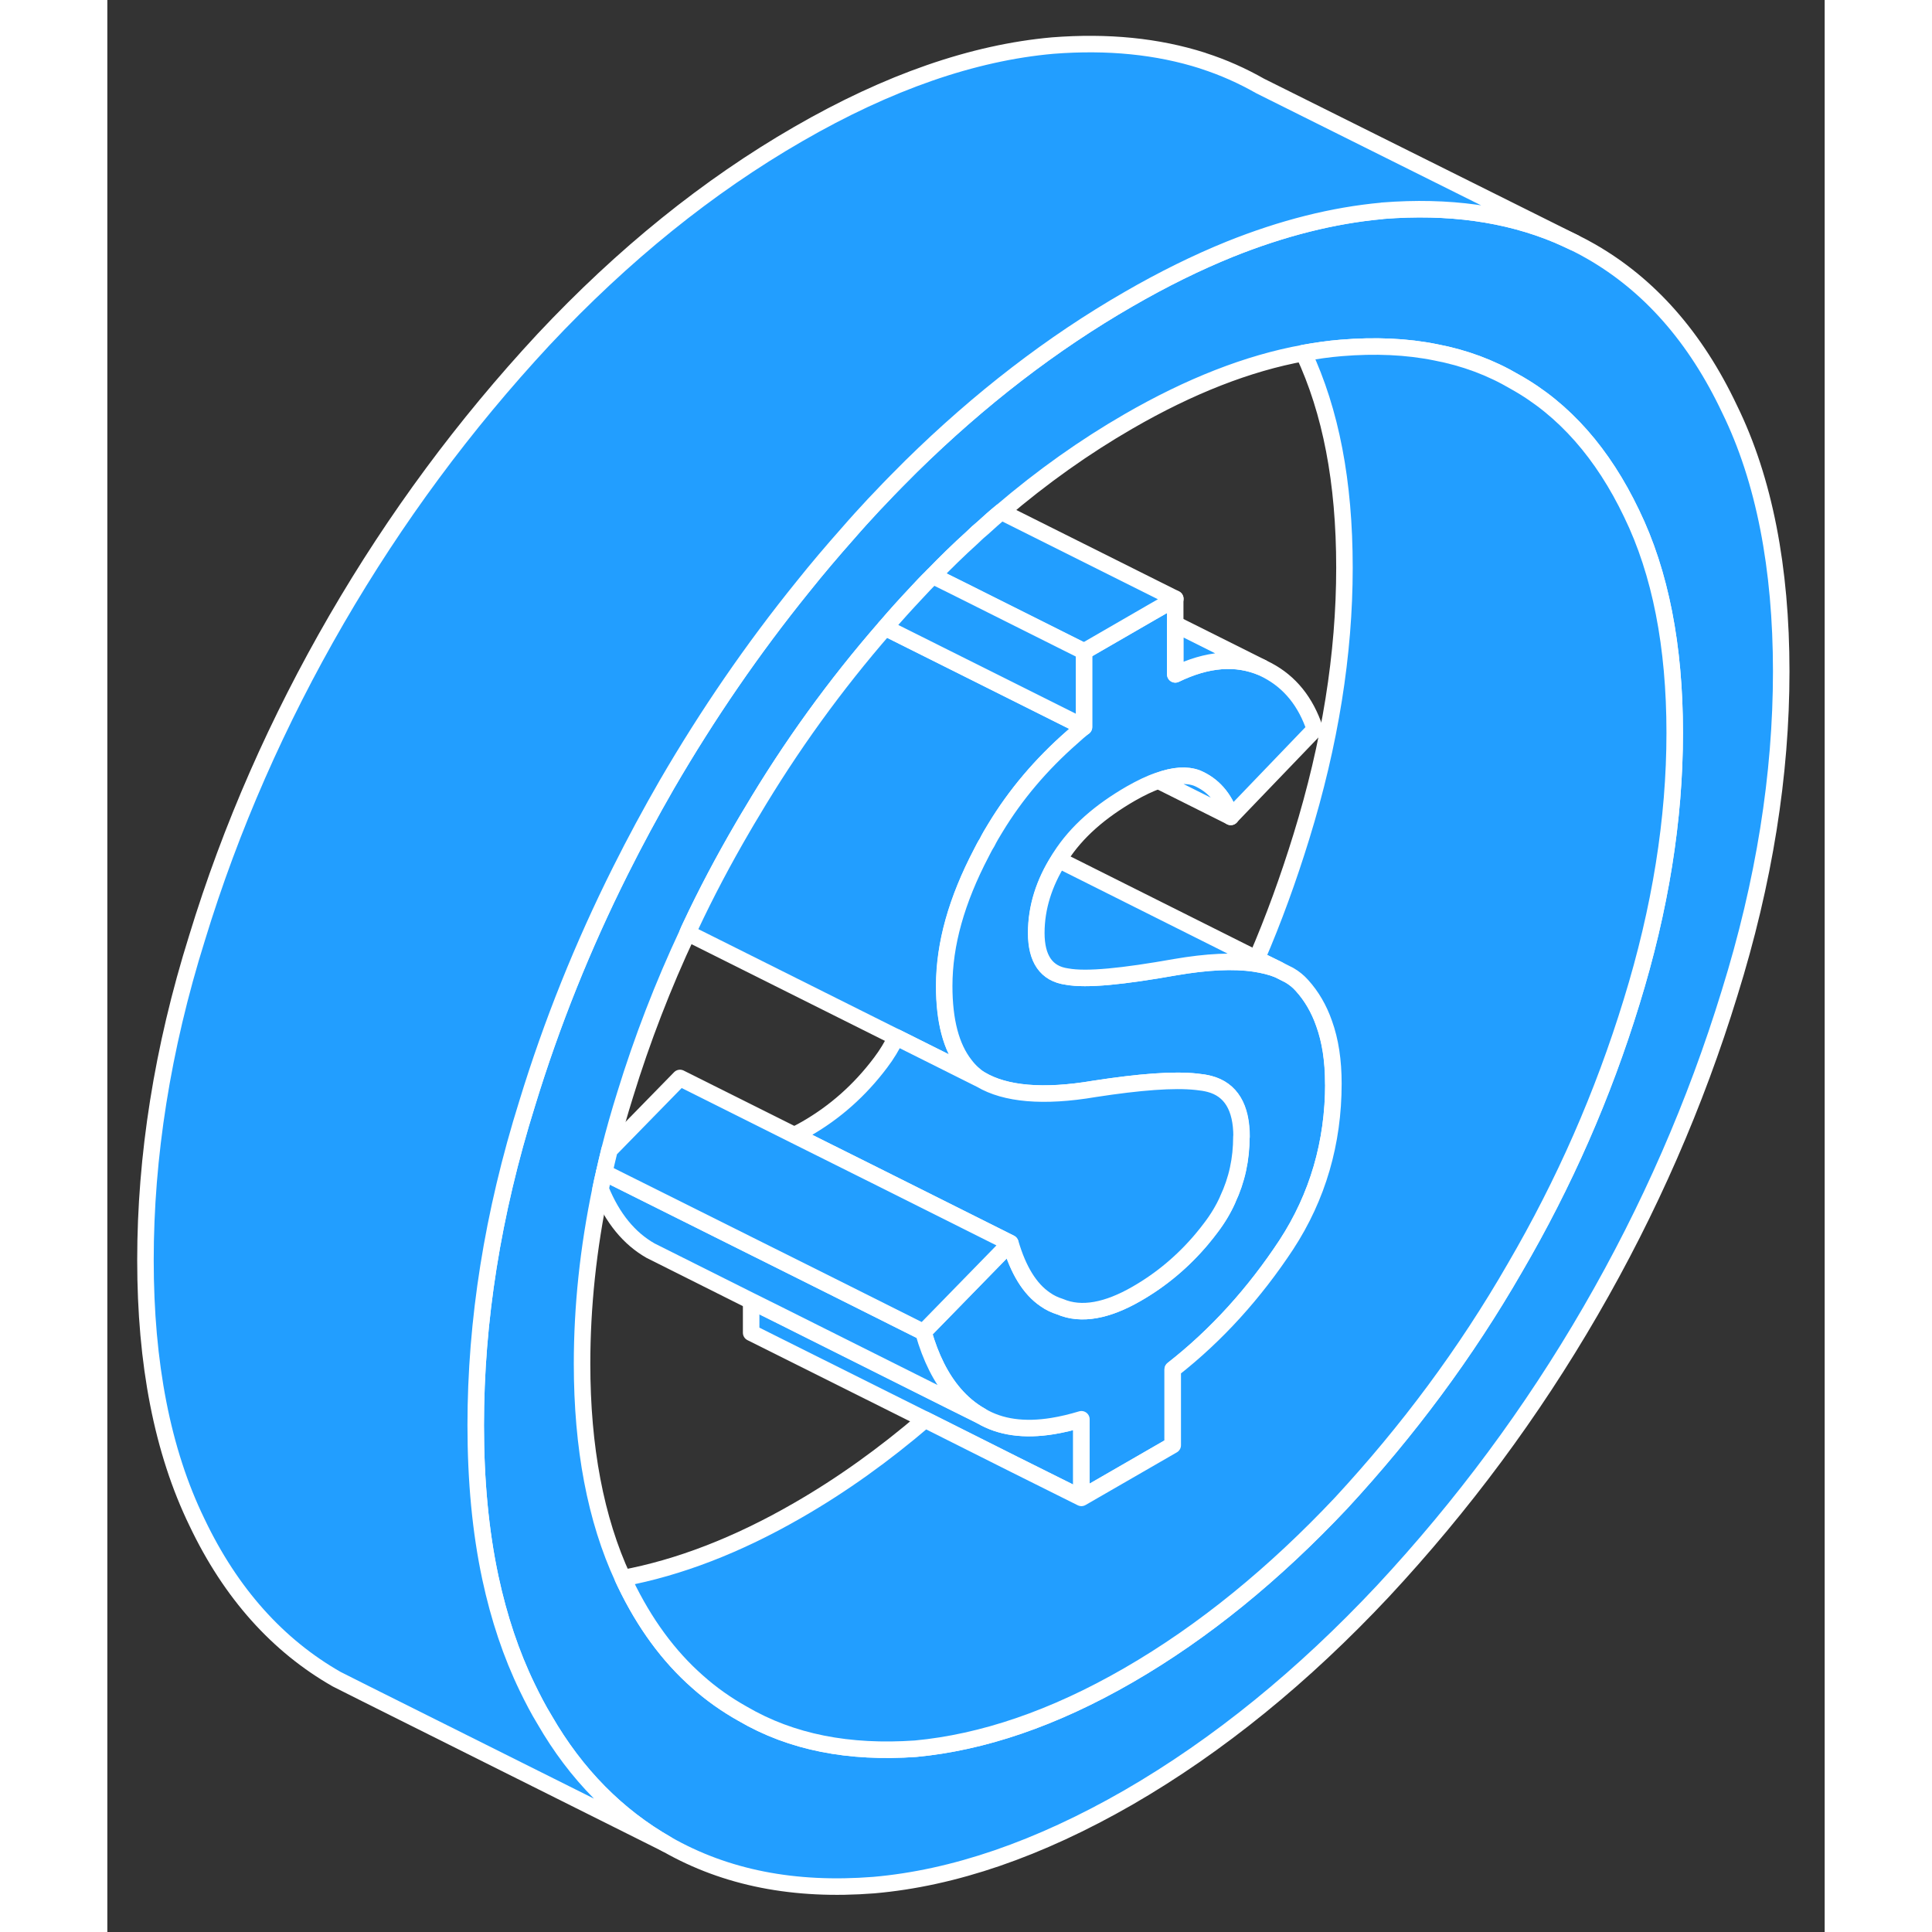 <svg width="48" height="48" viewBox="0 0 104 117" fill="#229EFF" xmlns="http://www.w3.org/2000/svg" stroke-width="1px" stroke-linecap="round" stroke-linejoin="round"><rect x="0" y="0" width="104" height="117" fill="#333333" stroke="none"/><path d="M98.239 24.77C96.189 20.43 93.379 17.241 89.819 15.21C89.519 15.04 89.209 14.87 88.899 14.72L88.839 14.691C88.509 14.53 88.169 14.38 87.829 14.23C84.729 12.93 81.209 12.45 77.249 12.76C77.229 12.76 77.209 12.761 77.189 12.771C74.239 13.04 71.169 13.81 67.979 15.09C65.979 15.9 63.929 16.91 61.839 18.12C57.219 20.78 52.829 24.16 48.669 28.25C48.059 28.86 47.449 29.47 46.849 30.11C46.709 30.26 46.559 30.41 46.419 30.56C45.889 31.13 45.359 31.71 44.849 32.3C43.909 33.361 42.999 34.431 42.129 35.52C39.079 39.291 36.349 43.27 33.889 47.5C32.899 49.22 31.959 50.96 31.079 52.72C28.799 57.27 26.909 61.97 25.429 66.81C23.329 73.51 22.309 80 22.309 86.31C22.309 89.67 22.599 92.76 23.199 95.56C23.719 97.98 24.459 100.19 25.429 102.19C25.759 102.87 26.099 103.53 26.479 104.15C28.399 107.48 30.899 109.98 33.889 111.69C37.449 113.72 41.599 114.54 46.419 114.16C51.239 113.74 56.379 111.99 61.839 108.85C67.289 105.7 72.429 101.5 77.249 96.36C82.079 91.17 86.269 85.53 89.819 79.4C93.379 73.26 96.189 66.83 98.239 60.15C100.339 53.41 101.369 46.92 101.369 40.66C101.369 34.401 100.339 29.05 98.239 24.77ZM92.309 60.67C90.579 66.31 88.239 71.64 85.239 76.78C82.269 81.94 78.759 86.65 74.719 91.02C70.689 95.3 66.379 98.831 61.839 101.45C57.289 104.08 52.979 105.52 48.949 105.9C44.919 106.18 41.439 105.52 38.469 103.78C37.489 103.23 36.579 102.59 35.739 101.84C33.989 100.3 32.529 98.31 31.359 95.87C31.309 95.77 31.269 95.671 31.219 95.57C29.569 92.01 28.749 87.66 28.749 82.59C28.749 79.14 29.119 75.61 29.869 72.01C29.939 71.67 30.009 71.34 30.089 71.01C30.189 70.56 30.299 70.1 30.409 69.65C30.689 68.53 31.009 67.41 31.359 66.29C32.389 62.94 33.649 59.68 35.139 56.5C35.189 56.38 35.239 56.26 35.299 56.14C36.259 54.09 37.319 52.09 38.469 50.12C38.649 49.82 38.819 49.511 39.009 49.211C41.379 45.211 44.069 41.49 47.099 38.01C47.119 37.99 47.139 37.961 47.159 37.941C47.739 37.261 48.339 36.6 48.949 35.95C49.289 35.58 49.629 35.22 49.989 34.87C50.769 34.06 51.569 33.281 52.379 32.55C52.589 32.34 52.799 32.15 53.019 31.97C53.389 31.63 53.759 31.3 54.139 30.991C56.619 28.87 59.189 27.05 61.839 25.52C65.539 23.381 69.079 21.991 72.439 21.381C73.209 21.241 73.969 21.131 74.719 21.07C76.769 20.901 78.689 20.98 80.459 21.34C82.189 21.67 83.779 22.26 85.239 23.12C88.239 24.79 90.579 27.48 92.309 31.101C94.049 34.681 94.919 39.12 94.919 44.38C94.919 49.641 94.049 55.04 92.309 60.67Z" stroke="white" stroke-linejoin="round"/><path d="M59.149 44.03C58.899 44.23 58.659 44.44 58.419 44.66C56.559 46.29 54.999 48.13 53.779 50.15C53.599 50.44 53.429 50.73 53.279 51.03C53.149 51.23 53.049 51.44 52.939 51.65C51.439 54.52 50.689 57.17 50.689 59.71C50.689 61.83 51.109 63.42 51.949 64.49C52.219 64.85 52.539 65.14 52.899 65.38L51.759 64.81L35.139 56.5C35.189 56.38 35.239 56.26 35.299 56.14C36.259 54.09 37.319 52.09 38.469 50.12C38.649 49.82 38.819 49.51 39.009 49.21C41.379 45.21 44.069 41.49 47.099 38.01L47.309 38.11L48.689 38.8L59.149 44.03Z" stroke="white" stroke-linejoin="round"/><path d="M58.989 85.951V90.71L54.959 88.701L49.519 85.971L38.989 80.71V78.79L40.779 79.68L50.908 84.751L52.899 85.74C54.069 86.441 55.529 86.641 57.248 86.361C57.809 86.27 58.389 86.13 58.989 85.951Z" stroke="white" stroke-linejoin="round"/><path d="M74.249 65.62C74.249 69.2 73.299 72.47 71.399 75.38C69.469 78.31 67.169 80.86 64.519 82.93V87.52L58.989 90.71V85.95C58.389 86.13 57.809 86.27 57.249 86.36C55.529 86.64 54.069 86.44 52.899 85.74C52.299 85.4 51.769 84.96 51.289 84.4C50.499 83.48 49.869 82.25 49.419 80.67L54.679 75.28C55.159 76.92 55.859 78.06 56.789 78.69C57.069 78.89 57.369 79.03 57.689 79.13C58.989 79.69 60.569 79.36 62.309 78.36C63.809 77.5 65.139 76.39 66.289 75.02C66.299 75 66.309 74.99 66.329 74.97C66.499 74.77 66.659 74.56 66.819 74.35C67.239 73.8 67.579 73.23 67.839 72.65V72.64C68.399 71.45 68.669 70.2 68.669 68.83C68.669 67.07 68.029 65.98 66.729 65.64C66.499 65.58 66.239 65.54 65.939 65.51C64.559 65.36 62.499 65.52 59.769 65.94C56.649 66.47 54.359 66.25 52.889 65.38C52.529 65.14 52.209 64.85 51.939 64.49C51.099 63.42 50.679 61.83 50.679 59.71C50.679 57.17 51.429 54.52 52.929 51.65C53.039 51.44 53.139 51.23 53.269 51.03C53.419 50.73 53.589 50.44 53.769 50.15C54.989 48.13 56.549 46.29 58.409 44.66C58.649 44.44 58.889 44.23 59.139 44.03V39.45L63.239 37.08L64.669 36.26V40.84C66.609 39.9 68.349 39.76 69.929 40.43L70.249 40.59C71.619 41.31 72.579 42.5 73.129 44.16L68.029 49.47C67.639 48.29 66.929 47.52 65.979 47.12C65.359 46.89 64.589 46.94 63.649 47.28H63.639C63.129 47.45 62.579 47.72 61.979 48.06C60.129 49.13 58.699 50.36 57.719 51.89C57.679 51.95 57.639 52.01 57.609 52.07C56.729 53.46 56.249 54.93 56.249 56.5C56.249 58.07 56.849 58.97 58.109 59.14C59.299 59.36 61.509 59.13 64.669 58.57C66.589 58.24 68.189 58.16 69.469 58.35C69.999 58.43 70.489 58.55 70.909 58.72L71.579 59.06C71.869 59.23 72.129 59.44 72.339 59.68C72.919 60.32 73.369 61.09 73.679 61.98C74.059 63.03 74.239 64.24 74.239 65.62H74.249Z" stroke="white" stroke-linejoin="round"/><path d="M52.899 85.74L50.909 84.75L40.779 79.68L38.989 78.79L33.579 76.08L32.899 75.74C31.619 75.01 30.599 73.8 29.869 72.01C29.939 71.67 30.009 71.34 30.089 71.01L43.869 77.89L49.419 80.67C49.869 82.25 50.499 83.48 51.289 84.4C51.769 84.96 52.299 85.4 52.899 85.74Z" stroke="white" stroke-linejoin="round"/><path d="M94.919 44.38C94.919 49.6 94.049 55.04 92.309 60.67C90.579 66.31 88.239 71.64 85.239 76.78C82.269 81.94 78.759 86.65 74.719 91.02C70.689 95.3 66.379 98.83 61.839 101.45C57.289 104.08 52.979 105.52 48.949 105.9C44.919 106.18 41.439 105.52 38.469 103.78C37.489 103.23 36.579 102.59 35.739 101.84C33.989 100.3 32.529 98.31 31.359 95.87C31.309 95.77 31.269 95.67 31.219 95.57C34.589 94.94 38.139 93.59 41.839 91.45C44.479 89.93 47.049 88.09 49.519 85.97L54.959 88.7L58.989 90.71L64.519 87.52V82.93C67.169 80.86 69.469 78.31 71.399 75.38C73.299 72.47 74.249 69.2 74.249 65.62C74.249 64.24 74.069 63.03 73.689 61.98C73.379 61.09 72.929 60.32 72.349 59.68C72.139 59.44 71.879 59.23 71.589 59.06L70.919 58.72L69.599 58.07C70.639 55.66 71.529 53.2 72.309 50.67C74.049 45.04 74.919 39.6 74.919 34.38C74.919 29.16 74.089 24.91 72.439 21.38C73.209 21.24 73.969 21.13 74.719 21.07C76.769 20.9 78.689 20.98 80.459 21.34C82.189 21.67 83.779 22.26 85.239 23.12C88.239 24.79 90.579 27.48 92.309 31.1C94.049 34.68 94.919 39.12 94.919 44.38Z" stroke="white" stroke-linejoin="round"/><path d="M64.679 36.26L63.249 37.08L59.149 39.45L51.659 35.7L49.989 34.87C50.769 34.06 51.569 33.28 52.379 32.55C52.589 32.34 52.799 32.15 53.019 31.97C53.389 31.63 53.759 31.3 54.139 30.99L64.679 36.26Z" stroke="white" stroke-linejoin="round"/><path d="M68.679 68.831C68.679 70.201 68.409 71.451 67.849 72.641V72.65C67.589 73.231 67.249 73.801 66.829 74.351C66.669 74.561 66.509 74.771 66.339 74.971C66.319 74.991 66.309 75.001 66.299 75.021C65.149 76.391 63.819 77.501 62.319 78.361C60.579 79.361 58.999 79.691 57.699 79.131C57.379 79.031 57.079 78.891 56.799 78.691C55.869 78.061 55.169 76.921 54.689 75.281L46.539 71.201L41.609 68.741C41.839 68.621 42.079 68.501 42.319 68.361C44.059 67.361 45.559 66.041 46.829 64.351C47.209 63.851 47.519 63.331 47.769 62.81L51.769 64.811L52.909 65.381C54.379 66.251 56.669 66.471 59.789 65.941C62.519 65.521 64.579 65.361 65.959 65.51C66.259 65.54 66.519 65.581 66.749 65.641C68.049 65.981 68.689 67.071 68.689 68.831H68.679Z" stroke="white" stroke-linejoin="round"/><path d="M88.839 14.69C88.509 14.53 88.169 14.38 87.829 14.23C84.729 12.93 81.209 12.45 77.249 12.76C77.229 12.76 77.209 12.76 77.189 12.77C74.239 13.04 71.169 13.81 67.979 15.09C65.979 15.9 63.929 16.91 61.839 18.12C57.219 20.78 52.829 24.16 48.669 28.25C48.059 28.86 47.449 29.47 46.849 30.11C46.709 30.26 46.559 30.41 46.419 30.56C45.889 31.13 45.359 31.71 44.849 32.3C43.909 33.36 42.999 34.43 42.129 35.52C39.079 39.29 36.349 43.27 33.889 47.5C32.899 49.22 31.959 50.96 31.079 52.72C28.799 57.27 26.909 61.97 25.429 66.81C23.329 73.51 22.309 80 22.309 86.31C22.309 89.67 22.599 92.76 23.199 95.56C23.719 97.98 24.459 100.19 25.429 102.19C25.759 102.87 26.099 103.53 26.479 104.15C28.399 107.48 30.899 109.98 33.889 111.69L15.679 102.59L15.619 102.56L13.889 101.69C10.329 99.66 7.479 96.5 5.429 92.19C3.329 87.87 2.309 82.57 2.309 76.31C2.309 70.05 3.329 63.51 5.429 56.81C7.479 50.09 10.329 43.64 13.889 37.5C17.449 31.37 21.599 25.75 26.419 20.56C31.239 15.42 36.379 11.27 41.839 8.12C47.289 4.97 52.429 3.19 57.249 2.76C60.579 2.5 63.599 2.8 66.329 3.67L66.379 3.69C67.589 4.08 68.729 4.59 69.819 5.21L88.839 14.69Z" stroke="white" stroke-linejoin="round"/><path d="M54.679 75.28L49.419 80.67L43.869 77.89L30.089 71.01C30.189 70.56 30.299 70.1 30.409 69.65L34.679 65.28L41.599 68.74L46.529 71.2L54.679 75.28Z" stroke="white" stroke-linejoin="round"/><path d="M59.149 39.45V44.03L48.689 38.8L47.309 38.11L47.099 38.01C47.099 38.01 47.139 37.96 47.159 37.94C47.739 37.26 48.339 36.6 48.949 35.95C49.289 35.58 49.629 35.22 49.989 34.87L51.659 35.7L59.149 39.45Z" stroke="white" stroke-linejoin="round"/><path d="M69.939 40.43C68.359 39.76 66.619 39.9 64.679 40.84V37.8L69.939 40.43Z" stroke="white" stroke-linejoin="round"/><path d="M68.039 49.471L63.659 47.281C64.599 46.941 65.369 46.891 65.989 47.12C66.939 47.52 67.649 48.291 68.039 49.471Z" stroke="white" stroke-linejoin="round"/><path d="M70.918 58.72C70.499 58.55 70.008 58.43 69.478 58.35C68.198 58.16 66.599 58.24 64.678 58.57C61.519 59.13 59.309 59.36 58.118 59.14C56.858 58.97 56.258 58.04 56.258 56.5C56.258 54.96 56.739 53.46 57.618 52.07L69.599 58.07L70.918 58.72Z" stroke="white" stroke-linejoin="round"/></svg>